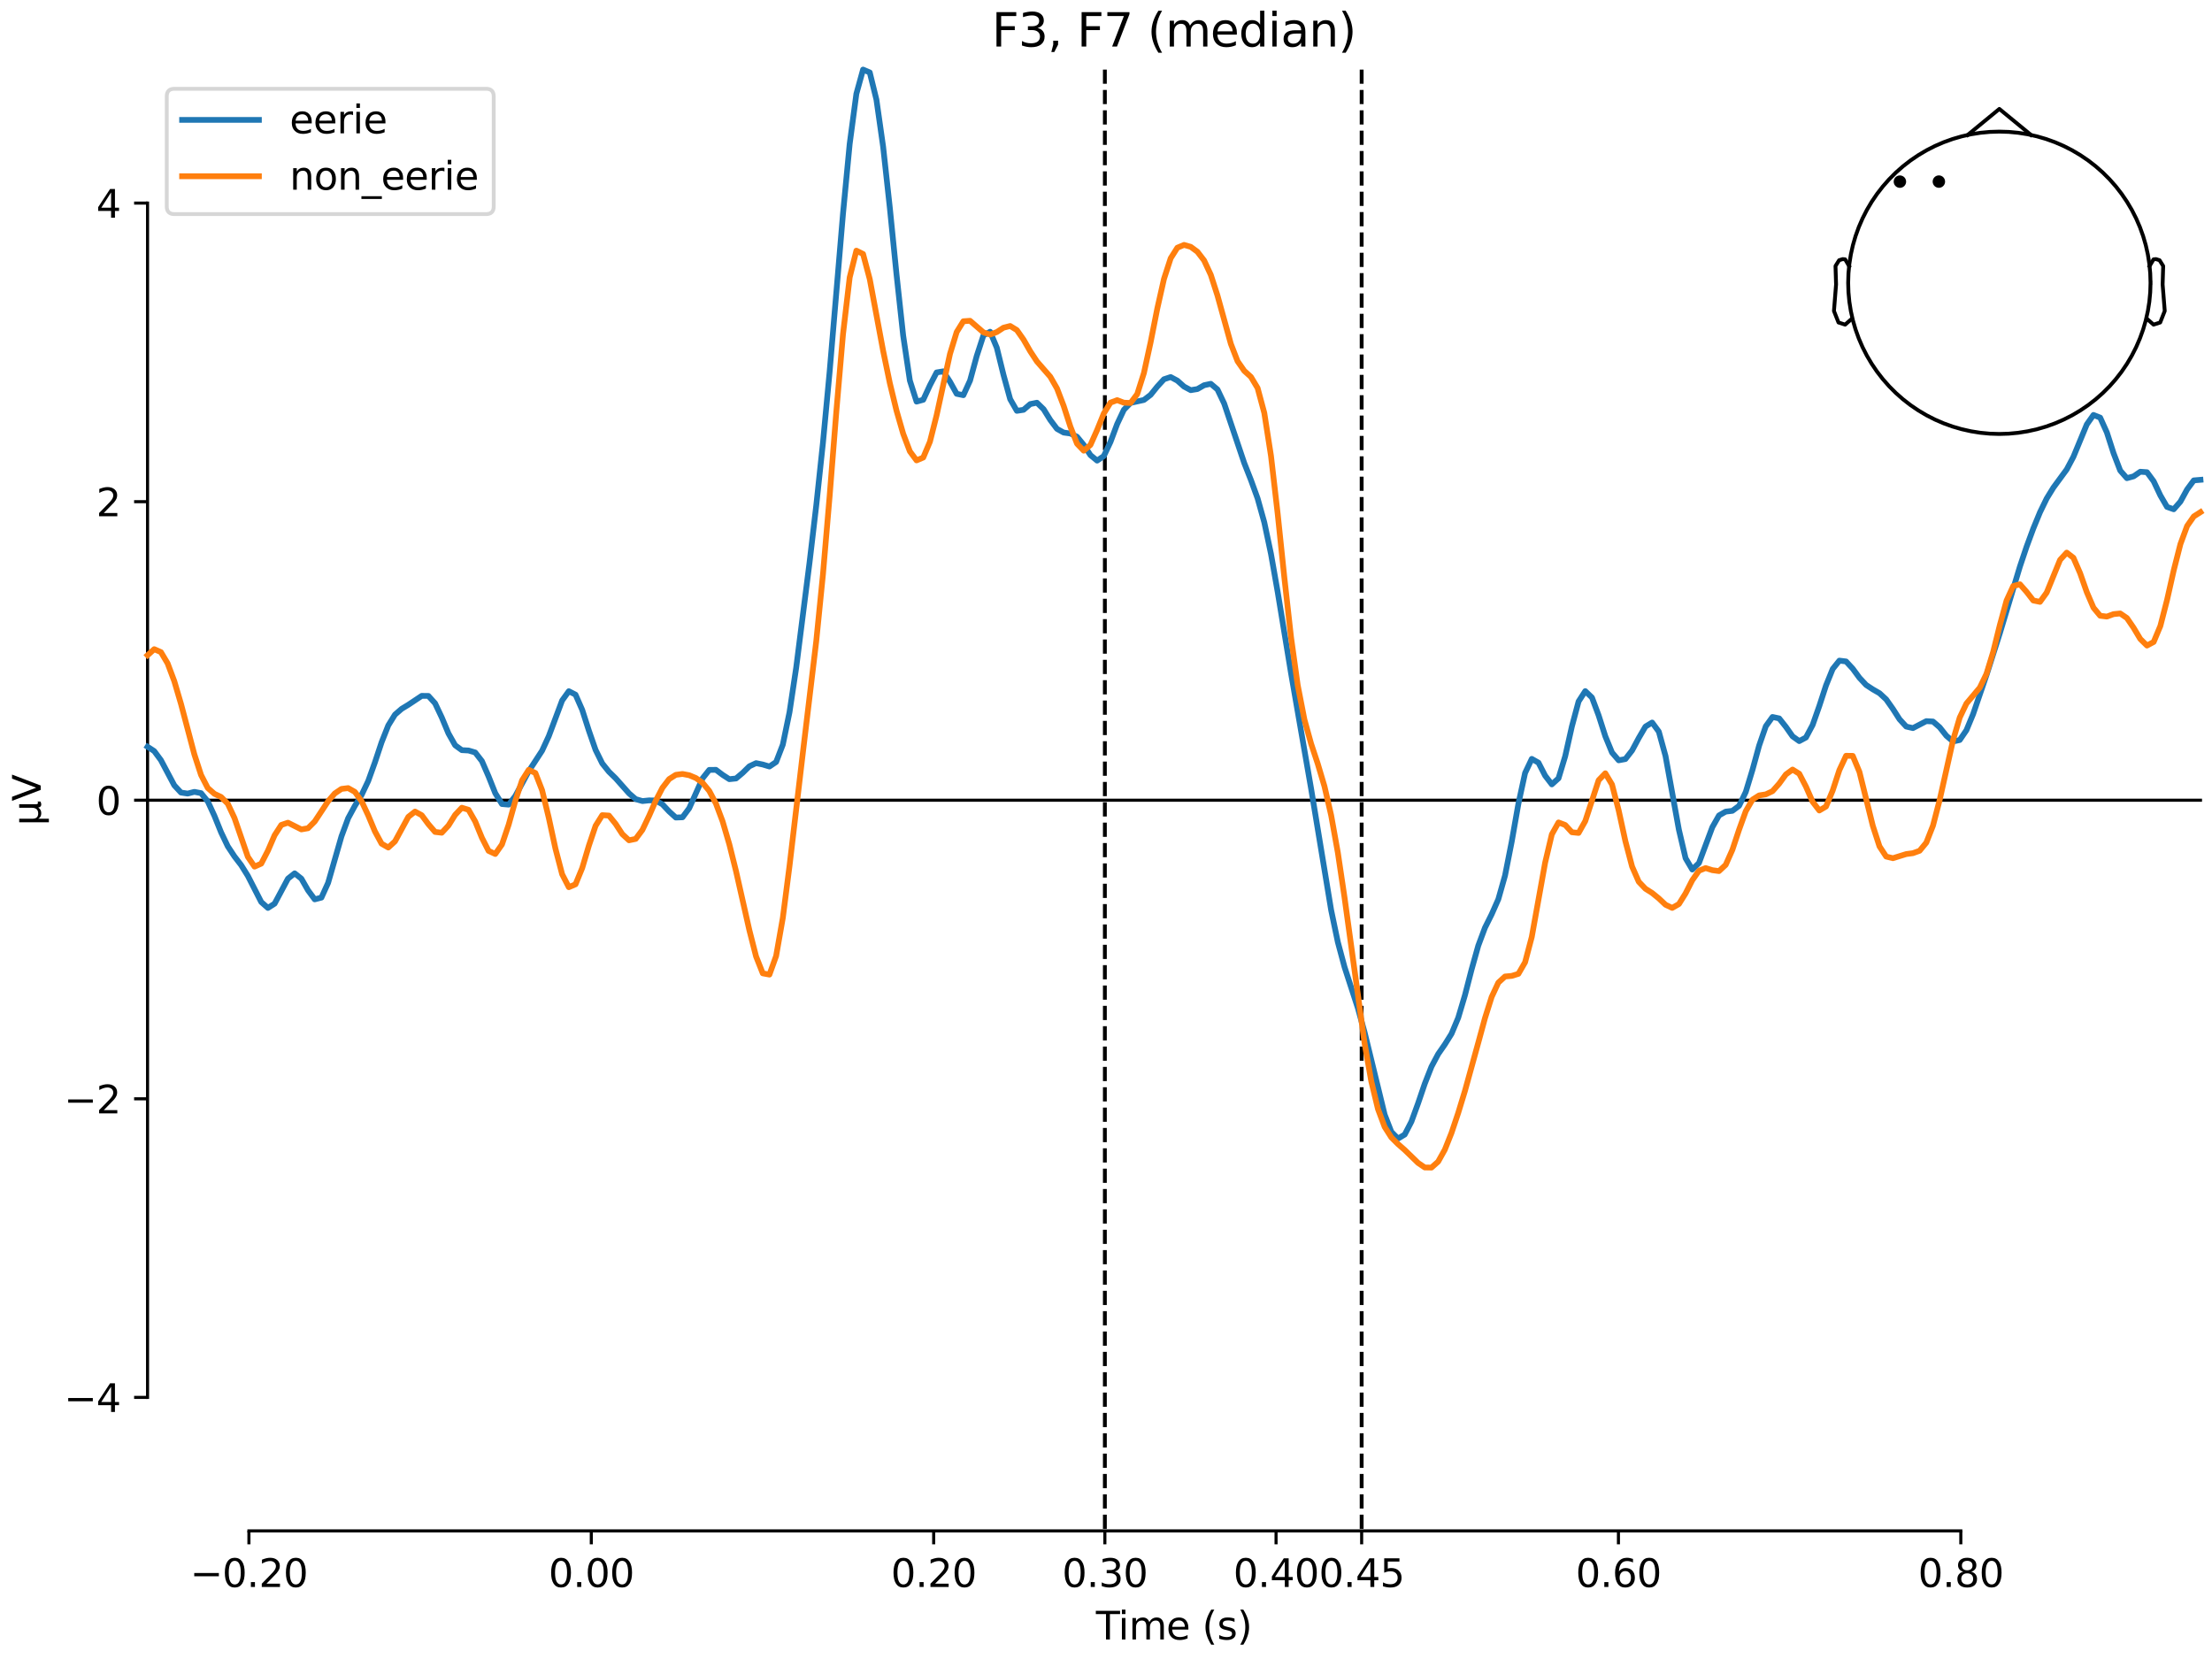 <?xml version="1.0" encoding="utf-8" standalone="no"?>
<!DOCTYPE svg PUBLIC "-//W3C//DTD SVG 1.1//EN"
  "http://www.w3.org/Graphics/SVG/1.1/DTD/svg11.dtd">
<svg xmlns:xlink="http://www.w3.org/1999/xlink" width="576pt" height="432pt" viewBox="0 0 576 432" xmlns="http://www.w3.org/2000/svg" version="1.1">
 <defs>
  <style type="text/css">*{stroke-linejoin: round; stroke-linecap: butt}</style>
 </defs>
 <g id="figure_1">
  <g id="patch_1">
   <path d="M 0 432 
L 576 432 
L 576 0 
L 0 0 
z
" style="fill: #ffffff"/>
  </g>
  <g id="axes_1">
   <g id="patch_2">
    <path d="M 38.421 398.644 
L 573 398.644 
L 573 18.118 
L 38.421 18.118 
L 38.421 398.644 
z
" style="fill: none; opacity: 0"/>
   </g>
   <g id="patch_3">
    <path d="M 38.421 363.874 
L 38.421 52.888 
" style="fill: none; stroke: #000000; stroke-width: 0.8; stroke-linejoin: miter; stroke-linecap: square"/>
   </g>
   <g id="LineCollection_1">
    <path d="M 287.705 18.118 
L 287.705 398.644 
" clip-path="url(#pe933ef156d)" style="fill: none; stroke-dasharray: 3.7,1.6; stroke-dashoffset: 0; stroke: #000000"/>
    <path d="M 354.571 18.118 
L 354.571 398.644 
" clip-path="url(#pe933ef156d)" style="fill: none; stroke-dasharray: 3.7,1.6; stroke-dashoffset: 0; stroke: #000000"/>
   </g>
   <g id="matplotlib.axis_1">
    <g id="xtick_1">
     <g id="line2d_1">
      <defs>
       <path id="m1ef5e4af42" d="M 0 0 
L 0 3.5 
" style="stroke: #000000; stroke-width: 0.8"/>
      </defs>
      <g>
       <use xlink:href="#m1ef5e4af42" x="64.819" y="398.644" style="stroke: #000000; stroke-width: 0.8"/>
      </g>
     </g>
     <g id="text_1">
      <!-- −0.20 -->
      <g transform="translate(49.496 413.242) scale(0.1 -0.1)">
       <defs>
        <path id="DejaVuSans-2212" d="M 678 2272 
L 4684 2272 
L 4684 1741 
L 678 1741 
L 678 2272 
z
" transform="scale(0.016)"/>
        <path id="DejaVuSans-30" d="M 2034 4250 
Q 1547 4250 1301 3770 
Q 1056 3291 1056 2328 
Q 1056 1369 1301 889 
Q 1547 409 2034 409 
Q 2525 409 2770 889 
Q 3016 1369 3016 2328 
Q 3016 3291 2770 3770 
Q 2525 4250 2034 4250 
z
M 2034 4750 
Q 2819 4750 3233 4129 
Q 3647 3509 3647 2328 
Q 3647 1150 3233 529 
Q 2819 -91 2034 -91 
Q 1250 -91 836 529 
Q 422 1150 422 2328 
Q 422 3509 836 4129 
Q 1250 4750 2034 4750 
z
" transform="scale(0.016)"/>
        <path id="DejaVuSans-2e" d="M 684 794 
L 1344 794 
L 1344 0 
L 684 0 
L 684 794 
z
" transform="scale(0.016)"/>
        <path id="DejaVuSans-32" d="M 1228 531 
L 3431 531 
L 3431 0 
L 469 0 
L 469 531 
Q 828 903 1448 1529 
Q 2069 2156 2228 2338 
Q 2531 2678 2651 2914 
Q 2772 3150 2772 3378 
Q 2772 3750 2511 3984 
Q 2250 4219 1831 4219 
Q 1534 4219 1204 4116 
Q 875 4013 500 3803 
L 500 4441 
Q 881 4594 1212 4672 
Q 1544 4750 1819 4750 
Q 2544 4750 2975 4387 
Q 3406 4025 3406 3419 
Q 3406 3131 3298 2873 
Q 3191 2616 2906 2266 
Q 2828 2175 2409 1742 
Q 1991 1309 1228 531 
z
" transform="scale(0.016)"/>
       </defs>
       <use xlink:href="#DejaVuSans-2212"/>
       <use xlink:href="#DejaVuSans-30" transform="translate(83.789 0)"/>
       <use xlink:href="#DejaVuSans-2e" transform="translate(147.412 0)"/>
       <use xlink:href="#DejaVuSans-32" transform="translate(179.199 0)"/>
       <use xlink:href="#DejaVuSans-30" transform="translate(242.822 0)"/>
      </g>
     </g>
    </g>
    <g id="xtick_2">
     <g id="line2d_2">
      <g>
       <use xlink:href="#m1ef5e4af42" x="153.973" y="398.644" style="stroke: #000000; stroke-width: 0.8"/>
      </g>
     </g>
     <g id="text_2">
      <!-- 0.00 -->
      <g transform="translate(142.84 413.242) scale(0.1 -0.1)">
       <use xlink:href="#DejaVuSans-30"/>
       <use xlink:href="#DejaVuSans-2e" transform="translate(63.623 0)"/>
       <use xlink:href="#DejaVuSans-30" transform="translate(95.41 0)"/>
       <use xlink:href="#DejaVuSans-30" transform="translate(159.033 0)"/>
      </g>
     </g>
    </g>
    <g id="xtick_3">
     <g id="line2d_3">
      <g>
       <use xlink:href="#m1ef5e4af42" x="243.128" y="398.644" style="stroke: #000000; stroke-width: 0.8"/>
      </g>
     </g>
     <g id="text_3">
      <!-- 0.20 -->
      <g transform="translate(231.995 413.242) scale(0.1 -0.1)">
       <use xlink:href="#DejaVuSans-30"/>
       <use xlink:href="#DejaVuSans-2e" transform="translate(63.623 0)"/>
       <use xlink:href="#DejaVuSans-32" transform="translate(95.41 0)"/>
       <use xlink:href="#DejaVuSans-30" transform="translate(159.033 0)"/>
      </g>
     </g>
    </g>
    <g id="xtick_4">
     <g id="line2d_4">
      <g>
       <use xlink:href="#m1ef5e4af42" x="287.705" y="398.644" style="stroke: #000000; stroke-width: 0.8"/>
      </g>
     </g>
     <g id="text_4">
      <!-- 0.30 -->
      <g transform="translate(276.572 413.242) scale(0.1 -0.1)">
       <defs>
        <path id="DejaVuSans-33" d="M 2597 2516 
Q 3050 2419 3304 2112 
Q 3559 1806 3559 1356 
Q 3559 666 3084 287 
Q 2609 -91 1734 -91 
Q 1441 -91 1130 -33 
Q 819 25 488 141 
L 488 750 
Q 750 597 1062 519 
Q 1375 441 1716 441 
Q 2309 441 2620 675 
Q 2931 909 2931 1356 
Q 2931 1769 2642 2001 
Q 2353 2234 1838 2234 
L 1294 2234 
L 1294 2753 
L 1863 2753 
Q 2328 2753 2575 2939 
Q 2822 3125 2822 3475 
Q 2822 3834 2567 4026 
Q 2313 4219 1838 4219 
Q 1578 4219 1281 4162 
Q 984 4106 628 3988 
L 628 4550 
Q 988 4650 1302 4700 
Q 1616 4750 1894 4750 
Q 2613 4750 3031 4423 
Q 3450 4097 3450 3541 
Q 3450 3153 3228 2886 
Q 3006 2619 2597 2516 
z
" transform="scale(0.016)"/>
       </defs>
       <use xlink:href="#DejaVuSans-30"/>
       <use xlink:href="#DejaVuSans-2e" transform="translate(63.623 0)"/>
       <use xlink:href="#DejaVuSans-33" transform="translate(95.41 0)"/>
       <use xlink:href="#DejaVuSans-30" transform="translate(159.033 0)"/>
      </g>
     </g>
    </g>
    <g id="xtick_5">
     <g id="line2d_5">
      <g>
       <use xlink:href="#m1ef5e4af42" x="332.282" y="398.644" style="stroke: #000000; stroke-width: 0.8"/>
      </g>
     </g>
     <g id="text_5">
      <!-- 0.40 -->
      <g transform="translate(321.15 413.242) scale(0.1 -0.1)">
       <defs>
        <path id="DejaVuSans-34" d="M 2419 4116 
L 825 1625 
L 2419 1625 
L 2419 4116 
z
M 2253 4666 
L 3047 4666 
L 3047 1625 
L 3713 1625 
L 3713 1100 
L 3047 1100 
L 3047 0 
L 2419 0 
L 2419 1100 
L 313 1100 
L 313 1709 
L 2253 4666 
z
" transform="scale(0.016)"/>
       </defs>
       <use xlink:href="#DejaVuSans-30"/>
       <use xlink:href="#DejaVuSans-2e" transform="translate(63.623 0)"/>
       <use xlink:href="#DejaVuSans-34" transform="translate(95.41 0)"/>
       <use xlink:href="#DejaVuSans-30" transform="translate(159.033 0)"/>
      </g>
     </g>
    </g>
    <g id="xtick_6">
     <g id="line2d_6">
      <g>
       <use xlink:href="#m1ef5e4af42" x="354.571" y="398.644" style="stroke: #000000; stroke-width: 0.8"/>
      </g>
     </g>
     <g id="text_6">
      <!-- 0.45 -->
      <g transform="translate(343.438 413.242) scale(0.1 -0.1)">
       <defs>
        <path id="DejaVuSans-35" d="M 691 4666 
L 3169 4666 
L 3169 4134 
L 1269 4134 
L 1269 2991 
Q 1406 3038 1543 3061 
Q 1681 3084 1819 3084 
Q 2600 3084 3056 2656 
Q 3513 2228 3513 1497 
Q 3513 744 3044 326 
Q 2575 -91 1722 -91 
Q 1428 -91 1123 -41 
Q 819 9 494 109 
L 494 744 
Q 775 591 1075 516 
Q 1375 441 1709 441 
Q 2250 441 2565 725 
Q 2881 1009 2881 1497 
Q 2881 1984 2565 2268 
Q 2250 2553 1709 2553 
Q 1456 2553 1204 2497 
Q 953 2441 691 2322 
L 691 4666 
z
" transform="scale(0.016)"/>
       </defs>
       <use xlink:href="#DejaVuSans-30"/>
       <use xlink:href="#DejaVuSans-2e" transform="translate(63.623 0)"/>
       <use xlink:href="#DejaVuSans-34" transform="translate(95.41 0)"/>
       <use xlink:href="#DejaVuSans-35" transform="translate(159.033 0)"/>
      </g>
     </g>
    </g>
    <g id="xtick_7">
     <g id="line2d_7">
      <g>
       <use xlink:href="#m1ef5e4af42" x="421.437" y="398.644" style="stroke: #000000; stroke-width: 0.8"/>
      </g>
     </g>
     <g id="text_7">
      <!-- 0.60 -->
      <g transform="translate(410.304 413.242) scale(0.1 -0.1)">
       <defs>
        <path id="DejaVuSans-36" d="M 2113 2584 
Q 1688 2584 1439 2293 
Q 1191 2003 1191 1497 
Q 1191 994 1439 701 
Q 1688 409 2113 409 
Q 2538 409 2786 701 
Q 3034 994 3034 1497 
Q 3034 2003 2786 2293 
Q 2538 2584 2113 2584 
z
M 3366 4563 
L 3366 3988 
Q 3128 4100 2886 4159 
Q 2644 4219 2406 4219 
Q 1781 4219 1451 3797 
Q 1122 3375 1075 2522 
Q 1259 2794 1537 2939 
Q 1816 3084 2150 3084 
Q 2853 3084 3261 2657 
Q 3669 2231 3669 1497 
Q 3669 778 3244 343 
Q 2819 -91 2113 -91 
Q 1303 -91 875 529 
Q 447 1150 447 2328 
Q 447 3434 972 4092 
Q 1497 4750 2381 4750 
Q 2619 4750 2861 4703 
Q 3103 4656 3366 4563 
z
" transform="scale(0.016)"/>
       </defs>
       <use xlink:href="#DejaVuSans-30"/>
       <use xlink:href="#DejaVuSans-2e" transform="translate(63.623 0)"/>
       <use xlink:href="#DejaVuSans-36" transform="translate(95.41 0)"/>
       <use xlink:href="#DejaVuSans-30" transform="translate(159.033 0)"/>
      </g>
     </g>
    </g>
    <g id="xtick_8">
     <g id="line2d_8">
      <g>
       <use xlink:href="#m1ef5e4af42" x="510.592" y="398.644" style="stroke: #000000; stroke-width: 0.8"/>
      </g>
     </g>
     <g id="text_8">
      <!-- 0.80 -->
      <g transform="translate(499.459 413.242) scale(0.1 -0.1)">
       <defs>
        <path id="DejaVuSans-38" d="M 2034 2216 
Q 1584 2216 1326 1975 
Q 1069 1734 1069 1313 
Q 1069 891 1326 650 
Q 1584 409 2034 409 
Q 2484 409 2743 651 
Q 3003 894 3003 1313 
Q 3003 1734 2745 1975 
Q 2488 2216 2034 2216 
z
M 1403 2484 
Q 997 2584 770 2862 
Q 544 3141 544 3541 
Q 544 4100 942 4425 
Q 1341 4750 2034 4750 
Q 2731 4750 3128 4425 
Q 3525 4100 3525 3541 
Q 3525 3141 3298 2862 
Q 3072 2584 2669 2484 
Q 3125 2378 3379 2068 
Q 3634 1759 3634 1313 
Q 3634 634 3220 271 
Q 2806 -91 2034 -91 
Q 1263 -91 848 271 
Q 434 634 434 1313 
Q 434 1759 690 2068 
Q 947 2378 1403 2484 
z
M 1172 3481 
Q 1172 3119 1398 2916 
Q 1625 2713 2034 2713 
Q 2441 2713 2670 2916 
Q 2900 3119 2900 3481 
Q 2900 3844 2670 4047 
Q 2441 4250 2034 4250 
Q 1625 4250 1398 4047 
Q 1172 3844 1172 3481 
z
" transform="scale(0.016)"/>
       </defs>
       <use xlink:href="#DejaVuSans-30"/>
       <use xlink:href="#DejaVuSans-2e" transform="translate(63.623 0)"/>
       <use xlink:href="#DejaVuSans-38" transform="translate(95.41 0)"/>
       <use xlink:href="#DejaVuSans-30" transform="translate(159.033 0)"/>
      </g>
     </g>
    </g>
    <g id="text_9">
     <!-- Time (s) -->
     <g transform="translate(285.381 426.92) scale(0.1 -0.1)">
      <defs>
       <path id="DejaVuSans-54" d="M -19 4666 
L 3928 4666 
L 3928 4134 
L 2272 4134 
L 2272 0 
L 1638 0 
L 1638 4134 
L -19 4134 
L -19 4666 
z
" transform="scale(0.016)"/>
       <path id="DejaVuSans-69" d="M 603 3500 
L 1178 3500 
L 1178 0 
L 603 0 
L 603 3500 
z
M 603 4863 
L 1178 4863 
L 1178 4134 
L 603 4134 
L 603 4863 
z
" transform="scale(0.016)"/>
       <path id="DejaVuSans-6d" d="M 3328 2828 
Q 3544 3216 3844 3400 
Q 4144 3584 4550 3584 
Q 5097 3584 5394 3201 
Q 5691 2819 5691 2113 
L 5691 0 
L 5113 0 
L 5113 2094 
Q 5113 2597 4934 2840 
Q 4756 3084 4391 3084 
Q 3944 3084 3684 2787 
Q 3425 2491 3425 1978 
L 3425 0 
L 2847 0 
L 2847 2094 
Q 2847 2600 2669 2842 
Q 2491 3084 2119 3084 
Q 1678 3084 1418 2786 
Q 1159 2488 1159 1978 
L 1159 0 
L 581 0 
L 581 3500 
L 1159 3500 
L 1159 2956 
Q 1356 3278 1631 3431 
Q 1906 3584 2284 3584 
Q 2666 3584 2933 3390 
Q 3200 3197 3328 2828 
z
" transform="scale(0.016)"/>
       <path id="DejaVuSans-65" d="M 3597 1894 
L 3597 1613 
L 953 1613 
Q 991 1019 1311 708 
Q 1631 397 2203 397 
Q 2534 397 2845 478 
Q 3156 559 3463 722 
L 3463 178 
Q 3153 47 2828 -22 
Q 2503 -91 2169 -91 
Q 1331 -91 842 396 
Q 353 884 353 1716 
Q 353 2575 817 3079 
Q 1281 3584 2069 3584 
Q 2775 3584 3186 3129 
Q 3597 2675 3597 1894 
z
M 3022 2063 
Q 3016 2534 2758 2815 
Q 2500 3097 2075 3097 
Q 1594 3097 1305 2825 
Q 1016 2553 972 2059 
L 3022 2063 
z
" transform="scale(0.016)"/>
       <path id="DejaVuSans-20" transform="scale(0.016)"/>
       <path id="DejaVuSans-28" d="M 1984 4856 
Q 1566 4138 1362 3434 
Q 1159 2731 1159 2009 
Q 1159 1288 1364 580 
Q 1569 -128 1984 -844 
L 1484 -844 
Q 1016 -109 783 600 
Q 550 1309 550 2009 
Q 550 2706 781 3412 
Q 1013 4119 1484 4856 
L 1984 4856 
z
" transform="scale(0.016)"/>
       <path id="DejaVuSans-73" d="M 2834 3397 
L 2834 2853 
Q 2591 2978 2328 3040 
Q 2066 3103 1784 3103 
Q 1356 3103 1142 2972 
Q 928 2841 928 2578 
Q 928 2378 1081 2264 
Q 1234 2150 1697 2047 
L 1894 2003 
Q 2506 1872 2764 1633 
Q 3022 1394 3022 966 
Q 3022 478 2636 193 
Q 2250 -91 1575 -91 
Q 1294 -91 989 -36 
Q 684 19 347 128 
L 347 722 
Q 666 556 975 473 
Q 1284 391 1588 391 
Q 1994 391 2212 530 
Q 2431 669 2431 922 
Q 2431 1156 2273 1281 
Q 2116 1406 1581 1522 
L 1381 1569 
Q 847 1681 609 1914 
Q 372 2147 372 2553 
Q 372 3047 722 3315 
Q 1072 3584 1716 3584 
Q 2034 3584 2315 3537 
Q 2597 3491 2834 3397 
z
" transform="scale(0.016)"/>
       <path id="DejaVuSans-29" d="M 513 4856 
L 1013 4856 
Q 1481 4119 1714 3412 
Q 1947 2706 1947 2009 
Q 1947 1309 1714 600 
Q 1481 -109 1013 -844 
L 513 -844 
Q 928 -128 1133 580 
Q 1338 1288 1338 2009 
Q 1338 2731 1133 3434 
Q 928 4138 513 4856 
z
" transform="scale(0.016)"/>
      </defs>
      <use xlink:href="#DejaVuSans-54"/>
      <use xlink:href="#DejaVuSans-69" transform="translate(57.959 0)"/>
      <use xlink:href="#DejaVuSans-6d" transform="translate(85.742 0)"/>
      <use xlink:href="#DejaVuSans-65" transform="translate(183.154 0)"/>
      <use xlink:href="#DejaVuSans-20" transform="translate(244.678 0)"/>
      <use xlink:href="#DejaVuSans-28" transform="translate(276.465 0)"/>
      <use xlink:href="#DejaVuSans-73" transform="translate(315.479 0)"/>
      <use xlink:href="#DejaVuSans-29" transform="translate(367.578 0)"/>
     </g>
    </g>
   </g>
   <g id="matplotlib.axis_2">
    <g id="ytick_1">
     <g id="line2d_9">
      <defs>
       <path id="mdd98419c00" d="M 0 0 
L -3.5 0 
" style="stroke: #000000; stroke-width: 0.8"/>
      </defs>
      <g>
       <use xlink:href="#mdd98419c00" x="38.421" y="363.874" style="stroke: #000000; stroke-width: 0.8"/>
      </g>
     </g>
     <g id="text_10">
      <!-- −4 -->
      <g transform="translate(16.678 367.673) scale(0.1 -0.1)">
       <use xlink:href="#DejaVuSans-2212"/>
       <use xlink:href="#DejaVuSans-34" transform="translate(83.789 0)"/>
      </g>
     </g>
    </g>
    <g id="ytick_2">
     <g id="line2d_10">
      <g>
       <use xlink:href="#mdd98419c00" x="38.421" y="286.127" style="stroke: #000000; stroke-width: 0.8"/>
      </g>
     </g>
     <g id="text_11">
      <!-- −2 -->
      <g transform="translate(16.678 289.927) scale(0.1 -0.1)">
       <use xlink:href="#DejaVuSans-2212"/>
       <use xlink:href="#DejaVuSans-32" transform="translate(83.789 0)"/>
      </g>
     </g>
    </g>
    <g id="ytick_3">
     <g id="line2d_11">
      <g>
       <use xlink:href="#mdd98419c00" x="38.421" y="208.381" style="stroke: #000000; stroke-width: 0.8"/>
      </g>
     </g>
     <g id="text_12">
      <!-- 0 -->
      <g transform="translate(25.058 212.18) scale(0.1 -0.1)">
       <use xlink:href="#DejaVuSans-30"/>
      </g>
     </g>
    </g>
    <g id="ytick_4">
     <g id="line2d_12">
      <g>
       <use xlink:href="#mdd98419c00" x="38.421" y="130.635" style="stroke: #000000; stroke-width: 0.8"/>
      </g>
     </g>
     <g id="text_13">
      <!-- 2 -->
      <g transform="translate(25.058 134.434) scale(0.1 -0.1)">
       <use xlink:href="#DejaVuSans-32"/>
      </g>
     </g>
    </g>
    <g id="ytick_5">
     <g id="line2d_13">
      <g>
       <use xlink:href="#mdd98419c00" x="38.421" y="52.888" style="stroke: #000000; stroke-width: 0.8"/>
      </g>
     </g>
     <g id="text_14">
      <!-- 4 -->
      <g transform="translate(25.058 56.687) scale(0.1 -0.1)">
       <use xlink:href="#DejaVuSans-34"/>
      </g>
     </g>
    </g>
    <g id="text_15">
     <!-- µV -->
     <g transform="translate(10.599 214.982) rotate(-90) scale(0.1 -0.1)">
      <defs>
       <path id="DejaVuSans-b5" d="M 544 -1331 
L 544 3500 
L 1119 3500 
L 1119 1325 
Q 1119 872 1334 640 
Q 1550 409 1972 409 
Q 2434 409 2667 671 
Q 2900 934 2900 1459 
L 2900 3500 
L 3475 3500 
L 3475 806 
Q 3475 619 3529 530 
Q 3584 441 3700 441 
Q 3728 441 3778 458 
Q 3828 475 3916 513 
L 3916 50 
Q 3788 -22 3673 -56 
Q 3559 -91 3450 -91 
Q 3234 -91 3106 31 
Q 2978 153 2931 403 
Q 2775 156 2548 32 
Q 2322 -91 2016 -91 
Q 1697 -91 1473 31 
Q 1250 153 1119 397 
L 1119 -1331 
L 544 -1331 
z
" transform="scale(0.016)"/>
       <path id="DejaVuSans-56" d="M 1831 0 
L 50 4666 
L 709 4666 
L 2188 738 
L 3669 4666 
L 4325 4666 
L 2547 0 
L 1831 0 
z
" transform="scale(0.016)"/>
      </defs>
      <use xlink:href="#DejaVuSans-b5"/>
      <use xlink:href="#DejaVuSans-56" transform="translate(63.623 0)"/>
     </g>
    </g>
   </g>
   <g id="patch_4">
    <path d="M 64.819 398.644 
L 510.592 398.644 
" style="fill: none; stroke: #000000; stroke-width: 0.8; stroke-linejoin: miter; stroke-linecap: square"/>
   </g>
   <g id="patch_5">
    <path d="M 38.421 208.381 
L 573 208.381 
" style="fill: none; stroke: #000000; stroke-width: 0.8; stroke-linejoin: miter; stroke-linecap: square"/>
   </g>
   <g id="text_16">
    <!-- F3, F7 (median) -->
    <g transform="translate(258.279 12.118) scale(0.12 -0.12)">
     <defs>
      <path id="DejaVuSans-46" d="M 628 4666 
L 3309 4666 
L 3309 4134 
L 1259 4134 
L 1259 2759 
L 3109 2759 
L 3109 2228 
L 1259 2228 
L 1259 0 
L 628 0 
L 628 4666 
z
" transform="scale(0.016)"/>
      <path id="DejaVuSans-2c" d="M 750 794 
L 1409 794 
L 1409 256 
L 897 -744 
L 494 -744 
L 750 256 
L 750 794 
z
" transform="scale(0.016)"/>
      <path id="DejaVuSans-37" d="M 525 4666 
L 3525 4666 
L 3525 4397 
L 1831 0 
L 1172 0 
L 2766 4134 
L 525 4134 
L 525 4666 
z
" transform="scale(0.016)"/>
      <path id="DejaVuSans-64" d="M 2906 2969 
L 2906 4863 
L 3481 4863 
L 3481 0 
L 2906 0 
L 2906 525 
Q 2725 213 2448 61 
Q 2172 -91 1784 -91 
Q 1150 -91 751 415 
Q 353 922 353 1747 
Q 353 2572 751 3078 
Q 1150 3584 1784 3584 
Q 2172 3584 2448 3432 
Q 2725 3281 2906 2969 
z
M 947 1747 
Q 947 1113 1208 752 
Q 1469 391 1925 391 
Q 2381 391 2643 752 
Q 2906 1113 2906 1747 
Q 2906 2381 2643 2742 
Q 2381 3103 1925 3103 
Q 1469 3103 1208 2742 
Q 947 2381 947 1747 
z
" transform="scale(0.016)"/>
      <path id="DejaVuSans-61" d="M 2194 1759 
Q 1497 1759 1228 1600 
Q 959 1441 959 1056 
Q 959 750 1161 570 
Q 1363 391 1709 391 
Q 2188 391 2477 730 
Q 2766 1069 2766 1631 
L 2766 1759 
L 2194 1759 
z
M 3341 1997 
L 3341 0 
L 2766 0 
L 2766 531 
Q 2569 213 2275 61 
Q 1981 -91 1556 -91 
Q 1019 -91 701 211 
Q 384 513 384 1019 
Q 384 1609 779 1909 
Q 1175 2209 1959 2209 
L 2766 2209 
L 2766 2266 
Q 2766 2663 2505 2880 
Q 2244 3097 1772 3097 
Q 1472 3097 1187 3025 
Q 903 2953 641 2809 
L 641 3341 
Q 956 3463 1253 3523 
Q 1550 3584 1831 3584 
Q 2591 3584 2966 3190 
Q 3341 2797 3341 1997 
z
" transform="scale(0.016)"/>
      <path id="DejaVuSans-6e" d="M 3513 2113 
L 3513 0 
L 2938 0 
L 2938 2094 
Q 2938 2591 2744 2837 
Q 2550 3084 2163 3084 
Q 1697 3084 1428 2787 
Q 1159 2491 1159 1978 
L 1159 0 
L 581 0 
L 581 3500 
L 1159 3500 
L 1159 2956 
Q 1366 3272 1645 3428 
Q 1925 3584 2291 3584 
Q 2894 3584 3203 3211 
Q 3513 2838 3513 2113 
z
" transform="scale(0.016)"/>
     </defs>
     <use xlink:href="#DejaVuSans-46"/>
     <use xlink:href="#DejaVuSans-33" transform="translate(57.52 0)"/>
     <use xlink:href="#DejaVuSans-2c" transform="translate(121.143 0)"/>
     <use xlink:href="#DejaVuSans-20" transform="translate(152.93 0)"/>
     <use xlink:href="#DejaVuSans-46" transform="translate(184.717 0)"/>
     <use xlink:href="#DejaVuSans-37" transform="translate(242.236 0)"/>
     <use xlink:href="#DejaVuSans-20" transform="translate(305.859 0)"/>
     <use xlink:href="#DejaVuSans-28" transform="translate(337.646 0)"/>
     <use xlink:href="#DejaVuSans-6d" transform="translate(376.66 0)"/>
     <use xlink:href="#DejaVuSans-65" transform="translate(474.072 0)"/>
     <use xlink:href="#DejaVuSans-64" transform="translate(535.596 0)"/>
     <use xlink:href="#DejaVuSans-69" transform="translate(599.072 0)"/>
     <use xlink:href="#DejaVuSans-61" transform="translate(626.855 0)"/>
     <use xlink:href="#DejaVuSans-6e" transform="translate(688.135 0)"/>
     <use xlink:href="#DejaVuSans-29" transform="translate(751.514 0)"/>
    </g>
   </g>
   <g id="legend_1">
    <g id="patch_6">
     <path d="M 45.421 55.753 
L 126.563 55.753 
Q 128.563 55.753 128.563 53.753 
L 128.563 25.118 
Q 128.563 23.118 126.563 23.118 
L 45.421 23.118 
Q 43.421 23.118 43.421 25.118 
L 43.421 53.753 
Q 43.421 55.753 45.421 55.753 
z
" style="fill: #ffffff; opacity: 0.8; stroke: #cccccc; stroke-linejoin: miter"/>
    </g>
    <g id="line2d_14">
     <path d="M 47.421 31.217 
L 57.421 31.217 
L 67.421 31.217 
" style="fill: none; stroke: #1f77b4; stroke-width: 1.5; stroke-linecap: square"/>
    </g>
    <g id="text_17">
     <!-- eerie -->
     <g transform="translate(75.421 34.717) scale(0.1 -0.1)">
      <defs>
       <path id="DejaVuSans-72" d="M 2631 2963 
Q 2534 3019 2420 3045 
Q 2306 3072 2169 3072 
Q 1681 3072 1420 2755 
Q 1159 2438 1159 1844 
L 1159 0 
L 581 0 
L 581 3500 
L 1159 3500 
L 1159 2956 
Q 1341 3275 1631 3429 
Q 1922 3584 2338 3584 
Q 2397 3584 2469 3576 
Q 2541 3569 2628 3553 
L 2631 2963 
z
" transform="scale(0.016)"/>
      </defs>
      <use xlink:href="#DejaVuSans-65"/>
      <use xlink:href="#DejaVuSans-65" transform="translate(61.523 0)"/>
      <use xlink:href="#DejaVuSans-72" transform="translate(123.047 0)"/>
      <use xlink:href="#DejaVuSans-69" transform="translate(164.16 0)"/>
      <use xlink:href="#DejaVuSans-65" transform="translate(191.943 0)"/>
     </g>
    </g>
    <g id="line2d_15">
     <path d="M 47.421 45.895 
L 57.421 45.895 
L 67.421 45.895 
" style="fill: none; stroke: #ff7f0e; stroke-width: 1.5; stroke-linecap: square"/>
    </g>
    <g id="text_18">
     <!-- non_eerie -->
     <g transform="translate(75.421 49.395) scale(0.1 -0.1)">
      <defs>
       <path id="DejaVuSans-6f" d="M 1959 3097 
Q 1497 3097 1228 2736 
Q 959 2375 959 1747 
Q 959 1119 1226 758 
Q 1494 397 1959 397 
Q 2419 397 2687 759 
Q 2956 1122 2956 1747 
Q 2956 2369 2687 2733 
Q 2419 3097 1959 3097 
z
M 1959 3584 
Q 2709 3584 3137 3096 
Q 3566 2609 3566 1747 
Q 3566 888 3137 398 
Q 2709 -91 1959 -91 
Q 1206 -91 779 398 
Q 353 888 353 1747 
Q 353 2609 779 3096 
Q 1206 3584 1959 3584 
z
" transform="scale(0.016)"/>
       <path id="DejaVuSans-5f" d="M 3263 -1063 
L 3263 -1509 
L -63 -1509 
L -63 -1063 
L 3263 -1063 
z
" transform="scale(0.016)"/>
      </defs>
      <use xlink:href="#DejaVuSans-6e"/>
      <use xlink:href="#DejaVuSans-6f" transform="translate(63.379 0)"/>
      <use xlink:href="#DejaVuSans-6e" transform="translate(124.561 0)"/>
      <use xlink:href="#DejaVuSans-5f" transform="translate(187.939 0)"/>
      <use xlink:href="#DejaVuSans-65" transform="translate(237.939 0)"/>
      <use xlink:href="#DejaVuSans-65" transform="translate(299.463 0)"/>
      <use xlink:href="#DejaVuSans-72" transform="translate(360.986 0)"/>
      <use xlink:href="#DejaVuSans-69" transform="translate(402.1 0)"/>
      <use xlink:href="#DejaVuSans-65" transform="translate(429.883 0)"/>
     </g>
    </g>
   </g>
   <g id="line2d_16">
    <path d="M 38.421 194.45 
L 40.162 195.588 
L 41.903 197.941 
L 45.386 204.501 
L 47.127 206.381 
L 48.868 206.646 
L 50.61 206.198 
L 52.351 206.533 
L 54.092 208.662 
L 55.834 212.439 
L 57.575 216.743 
L 59.316 220.382 
L 61.057 223.015 
L 62.799 225.282 
L 64.54 228.073 
L 68.023 234.88 
L 69.764 236.424 
L 71.505 235.31 
L 74.988 228.791 
L 76.729 227.412 
L 78.47 228.793 
L 80.212 231.837 
L 81.953 234.189 
L 83.694 233.739 
L 85.436 229.899 
L 88.918 217.778 
L 90.66 213.07 
L 92.401 209.857 
L 94.142 207.036 
L 95.883 203.37 
L 97.625 198.528 
L 99.366 193.287 
L 101.107 188.899 
L 102.849 186.087 
L 104.59 184.579 
L 106.331 183.521 
L 109.814 181.203 
L 111.555 181.215 
L 113.296 183.144 
L 115.038 186.826 
L 116.779 190.986 
L 118.52 194.07 
L 120.262 195.337 
L 122.003 195.429 
L 123.744 195.939 
L 125.486 198.179 
L 127.227 202.18 
L 128.968 206.547 
L 130.709 209.371 
L 132.451 209.522 
L 134.192 207.272 
L 137.675 200.829 
L 141.157 195.482 
L 142.899 191.705 
L 146.381 182.4 
L 148.122 179.985 
L 149.864 180.885 
L 151.605 184.841 
L 153.346 190.259 
L 155.088 195.272 
L 156.829 198.794 
L 158.57 200.963 
L 160.312 202.661 
L 163.794 206.588 
L 165.535 208.087 
L 167.277 208.596 
L 169.018 208.418 
L 170.759 208.446 
L 172.501 209.449 
L 174.242 211.304 
L 175.983 212.885 
L 177.725 212.816 
L 179.466 210.465 
L 182.948 202.674 
L 184.69 200.481 
L 186.431 200.463 
L 188.172 201.771 
L 189.914 202.896 
L 191.655 202.716 
L 193.396 201.251 
L 195.138 199.54 
L 196.879 198.719 
L 198.62 199.076 
L 200.361 199.599 
L 202.103 198.421 
L 203.844 193.898 
L 205.585 185.465 
L 207.327 173.866 
L 210.809 146.419 
L 212.551 131.627 
L 214.292 115.337 
L 216.033 96.802 
L 219.516 55.639 
L 221.257 37.465 
L 222.998 24.423 
L 224.74 18.118 
L 226.481 18.863 
L 228.222 25.95 
L 229.964 38.196 
L 231.705 54.058 
L 233.446 71.397 
L 235.187 87.408 
L 236.929 99.107 
L 238.67 104.577 
L 240.411 104.102 
L 242.153 100.327 
L 243.894 96.981 
L 245.635 96.692 
L 247.377 99.404 
L 249.118 102.545 
L 250.859 102.905 
L 252.6 99.096 
L 254.342 92.69 
L 256.083 87.342 
L 257.824 86.384 
L 259.566 90.55 
L 261.307 97.612 
L 263.048 103.944 
L 264.79 106.979 
L 266.531 106.713 
L 268.272 105.22 
L 270.013 104.864 
L 271.755 106.558 
L 273.496 109.366 
L 275.237 111.671 
L 276.979 112.639 
L 278.72 112.881 
L 280.461 113.73 
L 282.203 115.854 
L 283.944 118.51 
L 285.685 119.944 
L 287.427 118.763 
L 289.168 115.074 
L 290.909 110.415 
L 292.65 106.71 
L 294.392 104.911 
L 297.874 104.149 
L 299.616 102.82 
L 301.357 100.658 
L 303.098 98.756 
L 304.84 98.181 
L 306.581 99.114 
L 308.322 100.662 
L 310.063 101.596 
L 311.805 101.311 
L 313.546 100.311 
L 315.287 99.94 
L 317.029 101.414 
L 318.77 105.075 
L 323.994 120.561 
L 325.735 124.981 
L 327.476 129.779 
L 329.218 136.021 
L 330.959 144.229 
L 332.7 154.118 
L 336.183 175.292 
L 341.407 205.356 
L 346.631 237.011 
L 348.372 245.333 
L 350.113 251.815 
L 353.596 262.53 
L 355.337 268.817 
L 360.561 290.244 
L 362.302 294.73 
L 364.044 296.481 
L 365.785 295.436 
L 367.526 292.072 
L 369.268 287.293 
L 371.009 282.185 
L 372.75 277.761 
L 374.492 274.483 
L 376.233 271.97 
L 377.974 269.188 
L 379.715 265.031 
L 381.457 259.189 
L 383.198 252.452 
L 384.939 246.246 
L 386.681 241.581 
L 388.422 238.09 
L 390.163 234.153 
L 391.905 228 
L 393.646 219.173 
L 395.387 209.295 
L 397.128 201.285 
L 398.87 197.61 
L 400.611 198.595 
L 402.352 201.982 
L 404.094 204.251 
L 405.835 202.671 
L 407.576 196.911 
L 409.318 189.154 
L 411.059 182.657 
L 412.8 179.965 
L 414.541 181.631 
L 416.283 186.292 
L 418.024 191.725 
L 419.765 195.962 
L 421.507 197.984 
L 423.248 197.66 
L 424.989 195.426 
L 426.731 192.176 
L 428.472 189.2 
L 430.213 188.145 
L 431.954 190.515 
L 433.696 196.852 
L 437.178 216.042 
L 438.92 223.474 
L 440.661 226.425 
L 442.402 224.74 
L 445.885 215.406 
L 447.626 212.338 
L 449.367 211.345 
L 451.109 211.137 
L 452.85 209.843 
L 454.591 206.235 
L 456.333 200.5 
L 458.074 194.154 
L 459.815 189.108 
L 461.557 186.696 
L 463.298 187.073 
L 465.039 189.264 
L 466.78 191.737 
L 468.522 192.981 
L 470.263 192.045 
L 472.004 188.78 
L 473.746 183.836 
L 475.487 178.496 
L 477.228 174.198 
L 478.97 172.025 
L 480.711 172.239 
L 482.452 174.121 
L 484.193 176.492 
L 485.935 178.363 
L 487.676 179.503 
L 489.417 180.505 
L 491.159 182.114 
L 492.9 184.585 
L 494.641 187.304 
L 496.383 189.195 
L 498.124 189.595 
L 501.606 187.784 
L 503.348 187.881 
L 505.089 189.391 
L 506.83 191.593 
L 508.572 193.079 
L 510.313 192.695 
L 512.054 190.147 
L 513.796 185.951 
L 517.278 175.778 
L 520.761 164.868 
L 525.985 147.522 
L 527.726 142.342 
L 529.467 137.628 
L 531.209 133.396 
L 532.95 129.812 
L 534.691 126.98 
L 538.174 122.234 
L 539.915 118.946 
L 543.398 110.519 
L 545.139 108.051 
L 546.88 108.743 
L 548.622 112.605 
L 550.363 118.001 
L 552.104 122.541 
L 553.845 124.514 
L 555.587 124.039 
L 557.328 122.84 
L 559.069 122.963 
L 560.811 125.325 
L 562.552 129.007 
L 564.293 132.004 
L 566.035 132.613 
L 567.776 130.622 
L 569.517 127.447 
L 571.258 125.091 
L 573 124.943 
L 573 124.943 
" style="fill: none; stroke: #1f77b4; stroke-width: 1.5; stroke-linecap: square"/>
   </g>
   <g id="line2d_17">
    <path d="M 38.421 170.624 
L 40.162 169.043 
L 41.903 169.811 
L 43.644 172.736 
L 45.386 177.373 
L 47.127 183.286 
L 50.61 196.434 
L 52.351 201.793 
L 54.092 205.179 
L 55.834 206.706 
L 57.575 207.528 
L 59.316 209.29 
L 61.057 213.005 
L 64.54 223.109 
L 66.281 225.669 
L 68.023 224.891 
L 69.764 221.52 
L 71.505 217.505 
L 73.247 214.814 
L 74.988 214.228 
L 78.47 215.975 
L 80.212 215.669 
L 81.953 213.916 
L 85.436 208.637 
L 87.177 206.611 
L 88.918 205.432 
L 90.66 205.219 
L 92.401 206.198 
L 94.142 208.605 
L 95.883 212.323 
L 97.625 216.482 
L 99.366 219.695 
L 101.107 220.694 
L 102.849 219.1 
L 106.331 212.705 
L 108.073 211.333 
L 109.814 212.276 
L 111.555 214.617 
L 113.296 216.635 
L 115.038 216.841 
L 116.779 214.968 
L 118.52 212.186 
L 120.262 210.334 
L 122.003 210.864 
L 123.744 213.906 
L 125.486 218.148 
L 127.227 221.566 
L 128.968 222.373 
L 130.709 219.897 
L 132.451 214.759 
L 134.192 208.545 
L 135.933 203.221 
L 137.675 200.463 
L 139.416 201.288 
L 141.157 205.77 
L 142.899 212.941 
L 144.64 220.989 
L 146.381 227.652 
L 148.122 231.021 
L 149.864 230.273 
L 151.605 226.033 
L 153.346 220.195 
L 155.088 215.036 
L 156.829 212.265 
L 158.57 212.376 
L 160.312 214.543 
L 162.053 217.206 
L 163.794 218.81 
L 165.535 218.448 
L 167.277 216.11 
L 169.018 212.457 
L 170.759 208.497 
L 172.501 205.139 
L 174.242 202.872 
L 175.983 201.763 
L 177.725 201.538 
L 179.466 201.868 
L 181.207 202.595 
L 182.948 203.836 
L 184.69 205.95 
L 186.431 209.256 
L 188.172 213.903 
L 189.914 219.847 
L 191.655 226.827 
L 195.138 242.239 
L 196.879 249.054 
L 198.62 253.457 
L 200.361 253.782 
L 202.103 248.932 
L 203.844 239.018 
L 205.585 225.512 
L 209.068 195.972 
L 212.551 166.96 
L 214.292 149.617 
L 216.033 129.227 
L 217.774 107.254 
L 219.516 87.018 
L 221.257 72.236 
L 222.998 65.269 
L 224.74 66.136 
L 226.481 72.687 
L 229.964 91.346 
L 231.705 99.739 
L 233.446 106.917 
L 235.187 112.954 
L 236.929 117.534 
L 238.67 119.885 
L 240.411 119.145 
L 242.153 115.022 
L 243.894 108.127 
L 247.377 92.154 
L 249.118 86.463 
L 250.859 83.655 
L 252.6 83.532 
L 256.083 86.548 
L 257.824 87.117 
L 259.566 86.465 
L 261.307 85.333 
L 263.048 84.885 
L 264.79 85.953 
L 266.531 88.436 
L 268.272 91.469 
L 270.013 94.118 
L 273.496 98.105 
L 275.237 101.146 
L 276.979 105.702 
L 278.72 111.077 
L 280.461 115.542 
L 282.203 117.36 
L 283.944 115.872 
L 285.685 111.971 
L 287.427 107.666 
L 289.168 104.842 
L 290.909 104.194 
L 292.65 104.859 
L 294.392 104.935 
L 296.133 102.615 
L 297.874 97.127 
L 299.616 89.136 
L 301.357 80.344 
L 303.098 72.621 
L 304.84 67.258 
L 306.581 64.503 
L 308.322 63.772 
L 310.063 64.272 
L 311.805 65.553 
L 313.546 67.82 
L 315.287 71.563 
L 317.029 76.957 
L 320.511 89.537 
L 322.253 94.046 
L 323.994 96.555 
L 325.735 98.138 
L 327.476 101.042 
L 329.218 107.526 
L 330.959 118.679 
L 332.7 133.731 
L 334.442 150.38 
L 336.183 165.93 
L 337.924 178.424 
L 339.666 187.367 
L 341.407 193.656 
L 343.148 198.907 
L 344.889 204.757 
L 346.631 212.316 
L 348.372 222.022 
L 350.113 233.694 
L 355.337 271.676 
L 357.079 281.565 
L 358.82 288.793 
L 360.561 293.444 
L 362.302 296.183 
L 364.044 297.922 
L 365.785 299.441 
L 369.268 302.824 
L 371.009 304.005 
L 372.75 304.037 
L 374.492 302.487 
L 376.233 299.363 
L 377.974 294.99 
L 379.715 289.803 
L 381.457 284.104 
L 384.939 271.521 
L 386.681 265.128 
L 388.422 259.605 
L 390.163 255.871 
L 391.905 254.278 
L 393.646 254.12 
L 395.387 253.585 
L 397.128 250.575 
L 398.87 243.979 
L 402.352 224.624 
L 404.094 217.262 
L 405.835 214.163 
L 407.576 214.819 
L 409.318 216.714 
L 411.059 216.895 
L 412.8 213.81 
L 416.283 203.168 
L 418.024 201.361 
L 419.765 204.293 
L 421.507 211.05 
L 423.248 219.037 
L 424.989 225.641 
L 426.731 229.607 
L 428.472 231.427 
L 430.213 232.527 
L 431.954 233.944 
L 433.696 235.59 
L 435.437 236.417 
L 437.178 235.421 
L 438.92 232.636 
L 440.661 229.217 
L 442.402 226.736 
L 444.144 226.04 
L 445.885 226.592 
L 447.626 226.83 
L 449.367 225.206 
L 451.109 221.287 
L 452.85 216.052 
L 454.591 211.239 
L 456.333 208.226 
L 458.074 207.122 
L 459.815 206.847 
L 461.557 206.022 
L 463.298 204.051 
L 465.039 201.659 
L 466.78 200.39 
L 468.522 201.477 
L 470.263 204.825 
L 472.004 208.781 
L 473.746 211.048 
L 475.487 210.023 
L 477.228 205.856 
L 478.97 200.528 
L 480.711 196.806 
L 482.452 196.828 
L 484.193 201.001 
L 487.676 215.041 
L 489.417 220.395 
L 491.159 223.044 
L 492.9 223.474 
L 496.383 222.395 
L 498.124 222.165 
L 499.865 221.536 
L 501.606 219.419 
L 503.348 214.982 
L 505.089 208.287 
L 508.572 192.728 
L 510.313 186.843 
L 512.054 183.196 
L 515.537 179.057 
L 517.278 175.463 
L 519.019 169.748 
L 520.761 162.747 
L 522.502 156.386 
L 524.243 152.597 
L 525.985 152.147 
L 527.726 154.126 
L 529.467 156.366 
L 531.209 156.723 
L 532.95 154.308 
L 536.432 145.796 
L 538.174 143.898 
L 539.915 145.246 
L 541.656 149.253 
L 543.398 154.195 
L 545.139 158.247 
L 546.88 160.34 
L 548.622 160.553 
L 550.363 159.92 
L 552.104 159.743 
L 553.845 160.931 
L 555.587 163.478 
L 557.328 166.388 
L 559.069 168.102 
L 560.811 167.166 
L 562.552 162.997 
L 564.293 156.239 
L 566.035 148.509 
L 567.776 141.681 
L 569.517 136.968 
L 571.258 134.475 
L 573 133.361 
L 573 133.361 
" style="fill: none; stroke: #ff7f0e; stroke-width: 1.5; stroke-linecap: square"/>
   </g>
  </g>
  <g id="axes_2">
   <g id="PathCollection_1">
    <defs>
     <path id="C0_0_7f1e463694" d="M 0 1.118 
C 0.297 1.118 0.581 1 0.791 0.791 
C 1 0.581 1.118 0.297 1.118 -0 
C 1.118 -0.297 1 -0.581 0.791 -0.791 
C 0.581 -1 0.297 -1.118 0 -1.118 
C -0.297 -1.118 -0.581 -1 -0.791 -0.791 
C -1 -0.581 -1.118 -0.297 -1.118 0 
C -1.118 0.297 -1 0.581 -0.791 0.791 
C -0.581 1 -0.297 1.118 0 1.118 
z
"/>
    </defs>
    <g clip-path="url(#pbc3c8c969b)">
     <use xlink:href="#C0_0_7f1e463694" x="494.731" y="47.3" style="stroke: #000000"/>
    </g>
    <g clip-path="url(#pbc3c8c969b)">
     <use xlink:href="#C0_0_7f1e463694" x="504.878" y="47.288" style="stroke: #000000"/>
    </g>
   </g>
   <g id="matplotlib.axis_3"/>
   <g id="matplotlib.axis_4"/>
   <g id="line2d_18">
    <path d="M 559.993 73.637 
L 559.915 71.165 
L 559.682 68.703 
L 559.295 66.26 
L 558.756 63.846 
L 558.066 61.471 
L 557.228 59.145 
L 556.246 56.875 
L 555.123 54.671 
L 553.864 52.543 
L 552.474 50.497 
L 550.958 48.543 
L 549.323 46.688 
L 547.574 44.939 
L 545.719 43.304 
L 543.765 41.788 
L 541.719 40.398 
L 539.591 39.139 
L 537.387 38.016 
L 535.118 37.034 
L 532.791 36.196 
L 530.416 35.506 
L 528.002 34.967 
L 525.56 34.58 
L 523.097 34.347 
L 520.626 34.27 
L 518.154 34.347 
L 515.692 34.58 
L 513.249 34.967 
L 510.835 35.506 
L 508.461 36.196 
L 506.134 37.034 
L 503.864 38.016 
L 501.66 39.139 
L 499.532 40.398 
L 497.486 41.788 
L 495.532 43.304 
L 493.677 44.939 
L 491.928 46.688 
L 490.293 48.543 
L 488.777 50.497 
L 487.387 52.543 
L 486.128 54.671 
L 485.005 56.875 
L 484.023 59.145 
L 483.185 61.471 
L 482.495 63.846 
L 481.956 66.26 
L 481.569 68.703 
L 481.336 71.165 
L 481.259 73.637 
L 481.336 76.108 
L 481.569 78.571 
L 481.956 81.013 
L 482.495 83.427 
L 483.185 85.802 
L 484.023 88.128 
L 485.005 90.398 
L 486.128 92.602 
L 487.387 94.73 
L 488.777 96.776 
L 490.293 98.73 
L 491.928 100.585 
L 493.677 102.334 
L 495.532 103.969 
L 497.486 105.485 
L 499.532 106.875 
L 501.66 108.134 
L 503.864 109.257 
L 506.134 110.239 
L 508.461 111.077 
L 510.835 111.767 
L 513.249 112.306 
L 515.692 112.693 
L 518.154 112.926 
L 520.626 113.003 
L 523.097 112.926 
L 525.56 112.693 
L 528.002 112.306 
L 530.416 111.767 
L 532.791 111.077 
L 535.118 110.239 
L 537.387 109.257 
L 539.591 108.134 
L 541.719 106.875 
L 543.765 105.485 
L 545.719 103.969 
L 547.574 102.334 
L 549.323 100.585 
L 550.958 98.73 
L 552.474 96.776 
L 553.864 94.73 
L 555.123 92.602 
L 556.246 90.398 
L 557.228 88.128 
L 558.066 85.802 
L 558.756 83.427 
L 559.295 81.013 
L 559.682 78.571 
L 559.915 76.108 
L 559.993 73.637 
" style="fill: none; stroke: #000000; stroke-linecap: square"/>
   </g>
   <g id="line2d_19">
    <path d="M 512.381 35.143 
L 520.626 28.365 
L 528.871 35.143 
" style="fill: none; stroke: #000000; stroke-linecap: square"/>
   </g>
   <g id="line2d_20">
    <path d="M 481.495 69.267 
L 480.471 67.535 
L 479.841 67.472 
L 478.905 67.763 
L 477.96 69.267 
L 478.109 74.07 
L 477.558 80.975 
L 478.739 83.974 
L 480.471 84.533 
L 482.125 83.077 
" style="fill: none; stroke: #000000; stroke-linecap: square"/>
   </g>
   <g id="line2d_21">
    <path d="M 559.756 69.267 
L 560.78 67.535 
L 561.41 67.472 
L 562.347 67.763 
L 563.291 69.267 
L 563.142 74.07 
L 563.693 80.975 
L 562.512 83.974 
L 560.78 84.533 
L 559.126 83.077 
" style="fill: none; stroke: #000000; stroke-linecap: square"/>
   </g>
  </g>
 </g>
 <defs>
  <clipPath id="pe933ef156d">
   <rect x="38.421" y="18.118" width="534.579" height="380.525"/>
  </clipPath>
  <clipPath id="pbc3c8c969b">
   <rect x="473.251" y="24.133" width="94.748" height="93.103"/>
  </clipPath>
 </defs>
</svg>
